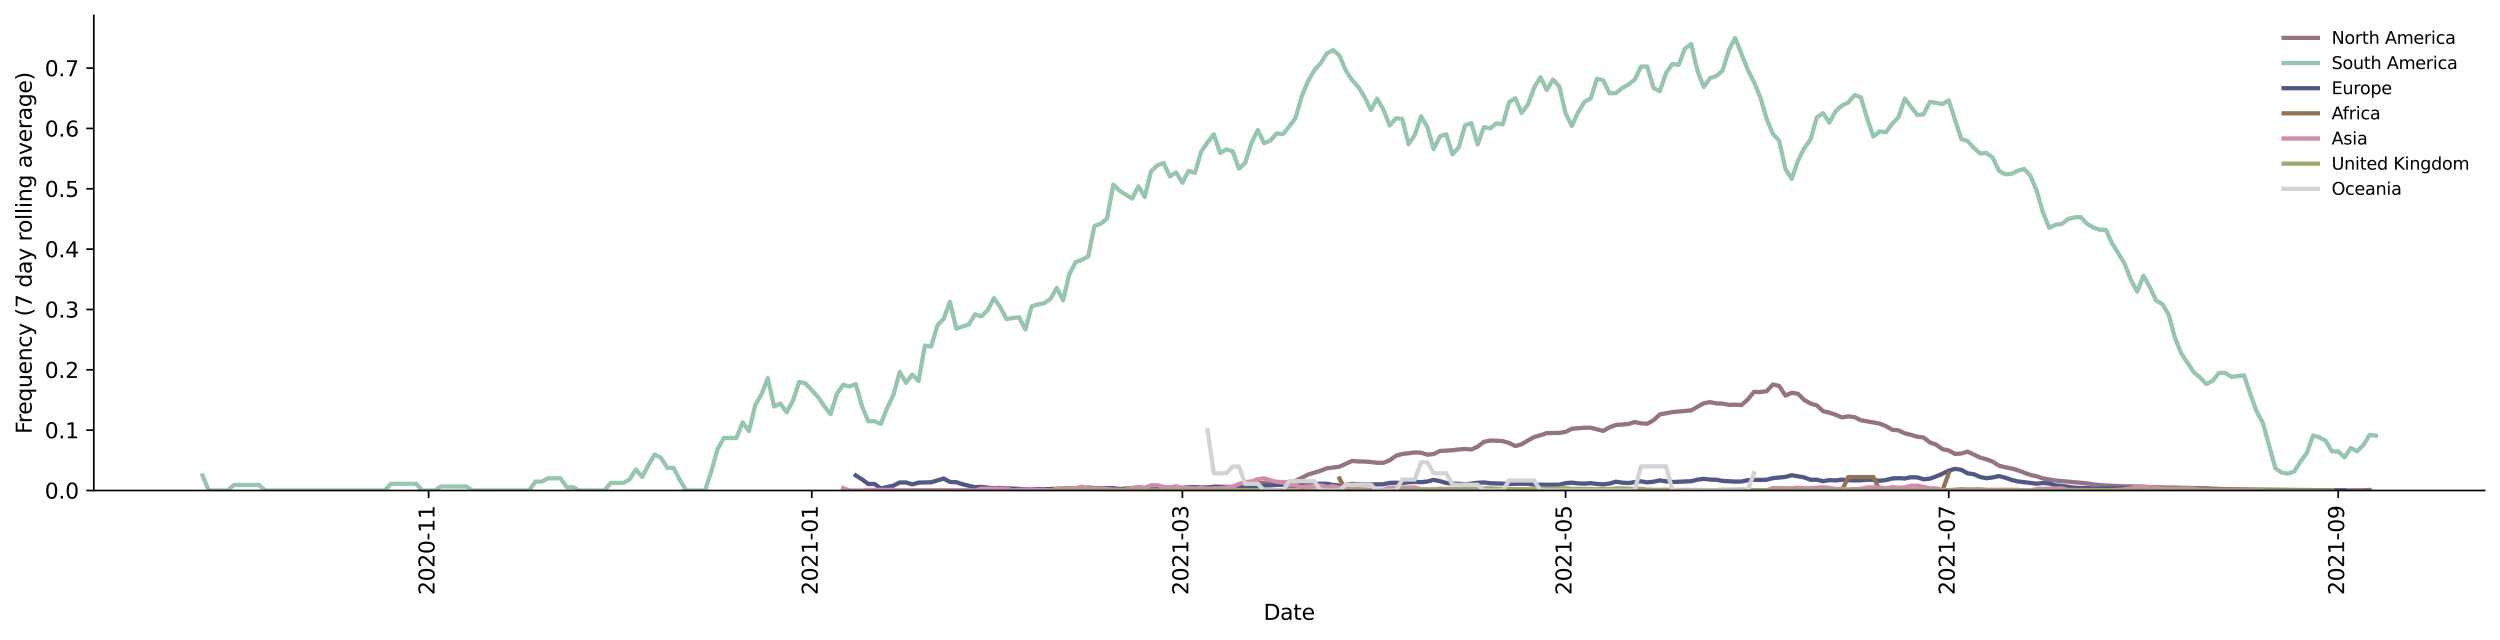 <?xml version="1.0" encoding="utf-8" standalone="no"?>
<!DOCTYPE svg PUBLIC "-//W3C//DTD SVG 1.1//EN"
  "http://www.w3.org/Graphics/SVG/1.1/DTD/svg11.dtd">
<svg height="298.621pt" version="1.1" viewBox="0 0 1166.981 298.621" width="1166.981pt" xmlns="http://www.w3.org/2000/svg" xmlns:xlink="http://www.w3.org/1999/xlink">
 <defs>
  <style type="text/css">*{stroke-linecap:butt;stroke-linejoin:round;}</style>
 </defs>
 <g id="figure_1">
  <g id="patch_1">
   <path d="M 0 298.621 
L 1166.981 298.621 
L 1166.981 0 
L 0 0 
z
" style="fill:#ffffff;"/>
  </g>
  <g id="axes_1">
   <g id="patch_2">
    <path d="M 43.781 228.96 
L 1159.781 228.96 
L 1159.781 7.2 
L 43.781 7.2 
z
" style="fill:#ffffff;"/>
   </g>
   <g id="matplotlib.axis_1">
    <g id="xtick_1">
     <g id="line2d_1">
      <defs>
       <path d="M 0 0 
L 0 3.5 
" id="ma5cb501711" style="stroke:#000000;stroke-width:0.8;"/>
      </defs>
      <g>
       <use style="stroke:#000000;stroke-width:0.8;" x="200.068" xlink:href="#ma5cb501711" y="228.96"/>
      </g>
     </g>
     <g id="text_1">
      <!-- 2020-11 -->
      <g transform="translate(202.828 277.743)rotate(-90)scale(0.1 -0.1)">
       <defs>
        <path d="M 1228 531 
L 3431 531 
L 3431 0 
L 469 0 
L 469 531 
Q 828 903 1448 1529 
Q 2069 2156 2228 2338 
Q 2531 2678 2651 2914 
Q 2772 3150 2772 3378 
Q 2772 3750 2511 3984 
Q 2250 4219 1831 4219 
Q 1534 4219 1204 4116 
Q 875 4013 500 3803 
L 500 4441 
Q 881 4594 1212 4672 
Q 1544 4750 1819 4750 
Q 2544 4750 2975 4387 
Q 3406 4025 3406 3419 
Q 3406 3131 3298 2873 
Q 3191 2616 2906 2266 
Q 2828 2175 2409 1742 
Q 1991 1309 1228 531 
z
" id="DejaVuSans-32" transform="scale(0.016)"/>
        <path d="M 2034 4250 
Q 1547 4250 1301 3770 
Q 1056 3291 1056 2328 
Q 1056 1369 1301 889 
Q 1547 409 2034 409 
Q 2525 409 2770 889 
Q 3016 1369 3016 2328 
Q 3016 3291 2770 3770 
Q 2525 4250 2034 4250 
z
M 2034 4750 
Q 2819 4750 3233 4129 
Q 3647 3509 3647 2328 
Q 3647 1150 3233 529 
Q 2819 -91 2034 -91 
Q 1250 -91 836 529 
Q 422 1150 422 2328 
Q 422 3509 836 4129 
Q 1250 4750 2034 4750 
z
" id="DejaVuSans-30" transform="scale(0.016)"/>
        <path d="M 313 2009 
L 1997 2009 
L 1997 1497 
L 313 1497 
L 313 2009 
z
" id="DejaVuSans-2d" transform="scale(0.016)"/>
        <path d="M 794 531 
L 1825 531 
L 1825 4091 
L 703 3866 
L 703 4441 
L 1819 4666 
L 2450 4666 
L 2450 531 
L 3481 531 
L 3481 0 
L 794 0 
L 794 531 
z
" id="DejaVuSans-31" transform="scale(0.016)"/>
       </defs>
       <use xlink:href="#DejaVuSans-32"/>
       <use x="63.623" xlink:href="#DejaVuSans-30"/>
       <use x="127.246" xlink:href="#DejaVuSans-32"/>
       <use x="190.869" xlink:href="#DejaVuSans-30"/>
       <use x="254.492" xlink:href="#DejaVuSans-2d"/>
       <use x="290.576" xlink:href="#DejaVuSans-31"/>
       <use x="354.199" xlink:href="#DejaVuSans-31"/>
      </g>
     </g>
    </g>
    <g id="xtick_2">
     <g id="line2d_2">
      <g>
       <use style="stroke:#000000;stroke-width:0.8;" x="378.933" xlink:href="#ma5cb501711" y="228.96"/>
      </g>
     </g>
     <g id="text_2">
      <!-- 2021-01 -->
      <g transform="translate(381.692 277.743)rotate(-90)scale(0.1 -0.1)">
       <use xlink:href="#DejaVuSans-32"/>
       <use x="63.623" xlink:href="#DejaVuSans-30"/>
       <use x="127.246" xlink:href="#DejaVuSans-32"/>
       <use x="190.869" xlink:href="#DejaVuSans-31"/>
       <use x="254.492" xlink:href="#DejaVuSans-2d"/>
       <use x="290.576" xlink:href="#DejaVuSans-30"/>
       <use x="354.199" xlink:href="#DejaVuSans-31"/>
      </g>
     </g>
    </g>
    <g id="xtick_3">
     <g id="line2d_3">
      <g>
       <use style="stroke:#000000;stroke-width:0.8;" x="551.934" xlink:href="#ma5cb501711" y="228.96"/>
      </g>
     </g>
     <g id="text_3">
      <!-- 2021-03 -->
      <g transform="translate(554.693 277.743)rotate(-90)scale(0.1 -0.1)">
       <defs>
        <path d="M 2597 2516 
Q 3050 2419 3304 2112 
Q 3559 1806 3559 1356 
Q 3559 666 3084 287 
Q 2609 -91 1734 -91 
Q 1441 -91 1130 -33 
Q 819 25 488 141 
L 488 750 
Q 750 597 1062 519 
Q 1375 441 1716 441 
Q 2309 441 2620 675 
Q 2931 909 2931 1356 
Q 2931 1769 2642 2001 
Q 2353 2234 1838 2234 
L 1294 2234 
L 1294 2753 
L 1863 2753 
Q 2328 2753 2575 2939 
Q 2822 3125 2822 3475 
Q 2822 3834 2567 4026 
Q 2313 4219 1838 4219 
Q 1578 4219 1281 4162 
Q 984 4106 628 3988 
L 628 4550 
Q 988 4650 1302 4700 
Q 1616 4750 1894 4750 
Q 2613 4750 3031 4423 
Q 3450 4097 3450 3541 
Q 3450 3153 3228 2886 
Q 3006 2619 2597 2516 
z
" id="DejaVuSans-33" transform="scale(0.016)"/>
       </defs>
       <use xlink:href="#DejaVuSans-32"/>
       <use x="63.623" xlink:href="#DejaVuSans-30"/>
       <use x="127.246" xlink:href="#DejaVuSans-32"/>
       <use x="190.869" xlink:href="#DejaVuSans-31"/>
       <use x="254.492" xlink:href="#DejaVuSans-2d"/>
       <use x="290.576" xlink:href="#DejaVuSans-30"/>
       <use x="354.199" xlink:href="#DejaVuSans-33"/>
      </g>
     </g>
    </g>
    <g id="xtick_4">
     <g id="line2d_4">
      <g>
       <use style="stroke:#000000;stroke-width:0.8;" x="730.799" xlink:href="#ma5cb501711" y="228.96"/>
      </g>
     </g>
     <g id="text_4">
      <!-- 2021-05 -->
      <g transform="translate(733.558 277.743)rotate(-90)scale(0.1 -0.1)">
       <defs>
        <path d="M 691 4666 
L 3169 4666 
L 3169 4134 
L 1269 4134 
L 1269 2991 
Q 1406 3038 1543 3061 
Q 1681 3084 1819 3084 
Q 2600 3084 3056 2656 
Q 3513 2228 3513 1497 
Q 3513 744 3044 326 
Q 2575 -91 1722 -91 
Q 1428 -91 1123 -41 
Q 819 9 494 109 
L 494 744 
Q 775 591 1075 516 
Q 1375 441 1709 441 
Q 2250 441 2565 725 
Q 2881 1009 2881 1497 
Q 2881 1984 2565 2268 
Q 2250 2553 1709 2553 
Q 1456 2553 1204 2497 
Q 953 2441 691 2322 
L 691 4666 
z
" id="DejaVuSans-35" transform="scale(0.016)"/>
       </defs>
       <use xlink:href="#DejaVuSans-32"/>
       <use x="63.623" xlink:href="#DejaVuSans-30"/>
       <use x="127.246" xlink:href="#DejaVuSans-32"/>
       <use x="190.869" xlink:href="#DejaVuSans-31"/>
       <use x="254.492" xlink:href="#DejaVuSans-2d"/>
       <use x="290.576" xlink:href="#DejaVuSans-30"/>
       <use x="354.199" xlink:href="#DejaVuSans-35"/>
      </g>
     </g>
    </g>
    <g id="xtick_5">
     <g id="line2d_5">
      <g>
       <use style="stroke:#000000;stroke-width:0.8;" x="909.664" xlink:href="#ma5cb501711" y="228.96"/>
      </g>
     </g>
     <g id="text_5">
      <!-- 2021-07 -->
      <g transform="translate(912.423 277.743)rotate(-90)scale(0.1 -0.1)">
       <defs>
        <path d="M 525 4666 
L 3525 4666 
L 3525 4397 
L 1831 0 
L 1172 0 
L 2766 4134 
L 525 4134 
L 525 4666 
z
" id="DejaVuSans-37" transform="scale(0.016)"/>
       </defs>
       <use xlink:href="#DejaVuSans-32"/>
       <use x="63.623" xlink:href="#DejaVuSans-30"/>
       <use x="127.246" xlink:href="#DejaVuSans-32"/>
       <use x="190.869" xlink:href="#DejaVuSans-31"/>
       <use x="254.492" xlink:href="#DejaVuSans-2d"/>
       <use x="290.576" xlink:href="#DejaVuSans-30"/>
       <use x="354.199" xlink:href="#DejaVuSans-37"/>
      </g>
     </g>
    </g>
    <g id="xtick_6">
     <g id="line2d_6">
      <g>
       <use style="stroke:#000000;stroke-width:0.8;" x="1091.461" xlink:href="#ma5cb501711" y="228.96"/>
      </g>
     </g>
     <g id="text_6">
      <!-- 2021-09 -->
      <g transform="translate(1094.22 277.743)rotate(-90)scale(0.1 -0.1)">
       <defs>
        <path d="M 703 97 
L 703 672 
Q 941 559 1184 500 
Q 1428 441 1663 441 
Q 2288 441 2617 861 
Q 2947 1281 2994 2138 
Q 2813 1869 2534 1725 
Q 2256 1581 1919 1581 
Q 1219 1581 811 2004 
Q 403 2428 403 3163 
Q 403 3881 828 4315 
Q 1253 4750 1959 4750 
Q 2769 4750 3195 4129 
Q 3622 3509 3622 2328 
Q 3622 1225 3098 567 
Q 2575 -91 1691 -91 
Q 1453 -91 1209 -44 
Q 966 3 703 97 
z
M 1959 2075 
Q 2384 2075 2632 2365 
Q 2881 2656 2881 3163 
Q 2881 3666 2632 3958 
Q 2384 4250 1959 4250 
Q 1534 4250 1286 3958 
Q 1038 3666 1038 3163 
Q 1038 2656 1286 2365 
Q 1534 2075 1959 2075 
z
" id="DejaVuSans-39" transform="scale(0.016)"/>
       </defs>
       <use xlink:href="#DejaVuSans-32"/>
       <use x="63.623" xlink:href="#DejaVuSans-30"/>
       <use x="127.246" xlink:href="#DejaVuSans-32"/>
       <use x="190.869" xlink:href="#DejaVuSans-31"/>
       <use x="254.492" xlink:href="#DejaVuSans-2d"/>
       <use x="290.576" xlink:href="#DejaVuSans-30"/>
       <use x="354.199" xlink:href="#DejaVuSans-39"/>
      </g>
     </g>
    </g>
    <g id="text_7">
     <!-- Date -->
     <g transform="translate(589.83 289.341)scale(0.1 -0.1)">
      <defs>
       <path d="M 1259 4147 
L 1259 519 
L 2022 519 
Q 2988 519 3436 956 
Q 3884 1394 3884 2338 
Q 3884 3275 3436 3711 
Q 2988 4147 2022 4147 
L 1259 4147 
z
M 628 4666 
L 1925 4666 
Q 3281 4666 3915 4102 
Q 4550 3538 4550 2338 
Q 4550 1131 3912 565 
Q 3275 0 1925 0 
L 628 0 
L 628 4666 
z
" id="DejaVuSans-44" transform="scale(0.016)"/>
       <path d="M 2194 1759 
Q 1497 1759 1228 1600 
Q 959 1441 959 1056 
Q 959 750 1161 570 
Q 1363 391 1709 391 
Q 2188 391 2477 730 
Q 2766 1069 2766 1631 
L 2766 1759 
L 2194 1759 
z
M 3341 1997 
L 3341 0 
L 2766 0 
L 2766 531 
Q 2569 213 2275 61 
Q 1981 -91 1556 -91 
Q 1019 -91 701 211 
Q 384 513 384 1019 
Q 384 1609 779 1909 
Q 1175 2209 1959 2209 
L 2766 2209 
L 2766 2266 
Q 2766 2663 2505 2880 
Q 2244 3097 1772 3097 
Q 1472 3097 1187 3025 
Q 903 2953 641 2809 
L 641 3341 
Q 956 3463 1253 3523 
Q 1550 3584 1831 3584 
Q 2591 3584 2966 3190 
Q 3341 2797 3341 1997 
z
" id="DejaVuSans-61" transform="scale(0.016)"/>
       <path d="M 1172 4494 
L 1172 3500 
L 2356 3500 
L 2356 3053 
L 1172 3053 
L 1172 1153 
Q 1172 725 1289 603 
Q 1406 481 1766 481 
L 2356 481 
L 2356 0 
L 1766 0 
Q 1100 0 847 248 
Q 594 497 594 1153 
L 594 3053 
L 172 3053 
L 172 3500 
L 594 3500 
L 594 4494 
L 1172 4494 
z
" id="DejaVuSans-74" transform="scale(0.016)"/>
       <path d="M 3597 1894 
L 3597 1613 
L 953 1613 
Q 991 1019 1311 708 
Q 1631 397 2203 397 
Q 2534 397 2845 478 
Q 3156 559 3463 722 
L 3463 178 
Q 3153 47 2828 -22 
Q 2503 -91 2169 -91 
Q 1331 -91 842 396 
Q 353 884 353 1716 
Q 353 2575 817 3079 
Q 1281 3584 2069 3584 
Q 2775 3584 3186 3129 
Q 3597 2675 3597 1894 
z
M 3022 2063 
Q 3016 2534 2758 2815 
Q 2500 3097 2075 3097 
Q 1594 3097 1305 2825 
Q 1016 2553 972 2059 
L 3022 2063 
z
" id="DejaVuSans-65" transform="scale(0.016)"/>
      </defs>
      <use xlink:href="#DejaVuSans-44"/>
      <use x="77.002" xlink:href="#DejaVuSans-61"/>
      <use x="138.281" xlink:href="#DejaVuSans-74"/>
      <use x="177.49" xlink:href="#DejaVuSans-65"/>
     </g>
    </g>
   </g>
   <g id="matplotlib.axis_2">
    <g id="ytick_1">
     <g id="line2d_7">
      <defs>
       <path d="M 0 0 
L -3.5 0 
" id="maee0b01132" style="stroke:#000000;stroke-width:0.8;"/>
      </defs>
      <g>
       <use style="stroke:#000000;stroke-width:0.8;" x="43.781" xlink:href="#maee0b01132" y="228.96"/>
      </g>
     </g>
     <g id="text_8">
      <!-- 0.0 -->
      <g transform="translate(20.878 232.759)scale(0.1 -0.1)">
       <defs>
        <path d="M 684 794 
L 1344 794 
L 1344 0 
L 684 0 
L 684 794 
z
" id="DejaVuSans-2e" transform="scale(0.016)"/>
       </defs>
       <use xlink:href="#DejaVuSans-30"/>
       <use x="63.623" xlink:href="#DejaVuSans-2e"/>
       <use x="95.41" xlink:href="#DejaVuSans-30"/>
      </g>
     </g>
    </g>
    <g id="ytick_2">
     <g id="line2d_8">
      <g>
       <use style="stroke:#000000;stroke-width:0.8;" x="43.781" xlink:href="#maee0b01132" y="200.792"/>
      </g>
     </g>
     <g id="text_9">
      <!-- 0.1 -->
      <g transform="translate(20.878 204.592)scale(0.1 -0.1)">
       <use xlink:href="#DejaVuSans-30"/>
       <use x="63.623" xlink:href="#DejaVuSans-2e"/>
       <use x="95.41" xlink:href="#DejaVuSans-31"/>
      </g>
     </g>
    </g>
    <g id="ytick_3">
     <g id="line2d_9">
      <g>
       <use style="stroke:#000000;stroke-width:0.8;" x="43.781" xlink:href="#maee0b01132" y="172.625"/>
      </g>
     </g>
     <g id="text_10">
      <!-- 0.2 -->
      <g transform="translate(20.878 176.424)scale(0.1 -0.1)">
       <use xlink:href="#DejaVuSans-30"/>
       <use x="63.623" xlink:href="#DejaVuSans-2e"/>
       <use x="95.41" xlink:href="#DejaVuSans-32"/>
      </g>
     </g>
    </g>
    <g id="ytick_4">
     <g id="line2d_10">
      <g>
       <use style="stroke:#000000;stroke-width:0.8;" x="43.781" xlink:href="#maee0b01132" y="144.457"/>
      </g>
     </g>
     <g id="text_11">
      <!-- 0.3 -->
      <g transform="translate(20.878 148.257)scale(0.1 -0.1)">
       <use xlink:href="#DejaVuSans-30"/>
       <use x="63.623" xlink:href="#DejaVuSans-2e"/>
       <use x="95.41" xlink:href="#DejaVuSans-33"/>
      </g>
     </g>
    </g>
    <g id="ytick_5">
     <g id="line2d_11">
      <g>
       <use style="stroke:#000000;stroke-width:0.8;" x="43.781" xlink:href="#maee0b01132" y="116.29"/>
      </g>
     </g>
     <g id="text_12">
      <!-- 0.4 -->
      <g transform="translate(20.878 120.089)scale(0.1 -0.1)">
       <defs>
        <path d="M 2419 4116 
L 825 1625 
L 2419 1625 
L 2419 4116 
z
M 2253 4666 
L 3047 4666 
L 3047 1625 
L 3713 1625 
L 3713 1100 
L 3047 1100 
L 3047 0 
L 2419 0 
L 2419 1100 
L 313 1100 
L 313 1709 
L 2253 4666 
z
" id="DejaVuSans-34" transform="scale(0.016)"/>
       </defs>
       <use xlink:href="#DejaVuSans-30"/>
       <use x="63.623" xlink:href="#DejaVuSans-2e"/>
       <use x="95.41" xlink:href="#DejaVuSans-34"/>
      </g>
     </g>
    </g>
    <g id="ytick_6">
     <g id="line2d_12">
      <g>
       <use style="stroke:#000000;stroke-width:0.8;" x="43.781" xlink:href="#maee0b01132" y="88.122"/>
      </g>
     </g>
     <g id="text_13">
      <!-- 0.5 -->
      <g transform="translate(20.878 91.921)scale(0.1 -0.1)">
       <use xlink:href="#DejaVuSans-30"/>
       <use x="63.623" xlink:href="#DejaVuSans-2e"/>
       <use x="95.41" xlink:href="#DejaVuSans-35"/>
      </g>
     </g>
    </g>
    <g id="ytick_7">
     <g id="line2d_13">
      <g>
       <use style="stroke:#000000;stroke-width:0.8;" x="43.781" xlink:href="#maee0b01132" y="59.955"/>
      </g>
     </g>
     <g id="text_14">
      <!-- 0.6 -->
      <g transform="translate(20.878 63.754)scale(0.1 -0.1)">
       <defs>
        <path d="M 2113 2584 
Q 1688 2584 1439 2293 
Q 1191 2003 1191 1497 
Q 1191 994 1439 701 
Q 1688 409 2113 409 
Q 2538 409 2786 701 
Q 3034 994 3034 1497 
Q 3034 2003 2786 2293 
Q 2538 2584 2113 2584 
z
M 3366 4563 
L 3366 3988 
Q 3128 4100 2886 4159 
Q 2644 4219 2406 4219 
Q 1781 4219 1451 3797 
Q 1122 3375 1075 2522 
Q 1259 2794 1537 2939 
Q 1816 3084 2150 3084 
Q 2853 3084 3261 2657 
Q 3669 2231 3669 1497 
Q 3669 778 3244 343 
Q 2819 -91 2113 -91 
Q 1303 -91 875 529 
Q 447 1150 447 2328 
Q 447 3434 972 4092 
Q 1497 4750 2381 4750 
Q 2619 4750 2861 4703 
Q 3103 4656 3366 4563 
z
" id="DejaVuSans-36" transform="scale(0.016)"/>
       </defs>
       <use xlink:href="#DejaVuSans-30"/>
       <use x="63.623" xlink:href="#DejaVuSans-2e"/>
       <use x="95.41" xlink:href="#DejaVuSans-36"/>
      </g>
     </g>
    </g>
    <g id="ytick_8">
     <g id="line2d_14">
      <g>
       <use style="stroke:#000000;stroke-width:0.8;" x="43.781" xlink:href="#maee0b01132" y="31.787"/>
      </g>
     </g>
     <g id="text_15">
      <!-- 0.7 -->
      <g transform="translate(20.878 35.586)scale(0.1 -0.1)">
       <use xlink:href="#DejaVuSans-30"/>
       <use x="63.623" xlink:href="#DejaVuSans-2e"/>
       <use x="95.41" xlink:href="#DejaVuSans-37"/>
      </g>
     </g>
    </g>
    <g id="text_16">
     <!-- Frequency (7 day rolling average) -->
     <g transform="translate(14.798 202.529)rotate(-90)scale(0.1 -0.1)">
      <defs>
       <path d="M 628 4666 
L 3309 4666 
L 3309 4134 
L 1259 4134 
L 1259 2759 
L 3109 2759 
L 3109 2228 
L 1259 2228 
L 1259 0 
L 628 0 
L 628 4666 
z
" id="DejaVuSans-46" transform="scale(0.016)"/>
       <path d="M 2631 2963 
Q 2534 3019 2420 3045 
Q 2306 3072 2169 3072 
Q 1681 3072 1420 2755 
Q 1159 2438 1159 1844 
L 1159 0 
L 581 0 
L 581 3500 
L 1159 3500 
L 1159 2956 
Q 1341 3275 1631 3429 
Q 1922 3584 2338 3584 
Q 2397 3584 2469 3576 
Q 2541 3569 2628 3553 
L 2631 2963 
z
" id="DejaVuSans-72" transform="scale(0.016)"/>
       <path d="M 947 1747 
Q 947 1113 1208 752 
Q 1469 391 1925 391 
Q 2381 391 2643 752 
Q 2906 1113 2906 1747 
Q 2906 2381 2643 2742 
Q 2381 3103 1925 3103 
Q 1469 3103 1208 2742 
Q 947 2381 947 1747 
z
M 2906 525 
Q 2725 213 2448 61 
Q 2172 -91 1784 -91 
Q 1150 -91 751 415 
Q 353 922 353 1747 
Q 353 2572 751 3078 
Q 1150 3584 1784 3584 
Q 2172 3584 2448 3432 
Q 2725 3281 2906 2969 
L 2906 3500 
L 3481 3500 
L 3481 -1331 
L 2906 -1331 
L 2906 525 
z
" id="DejaVuSans-71" transform="scale(0.016)"/>
       <path d="M 544 1381 
L 544 3500 
L 1119 3500 
L 1119 1403 
Q 1119 906 1312 657 
Q 1506 409 1894 409 
Q 2359 409 2629 706 
Q 2900 1003 2900 1516 
L 2900 3500 
L 3475 3500 
L 3475 0 
L 2900 0 
L 2900 538 
Q 2691 219 2414 64 
Q 2138 -91 1772 -91 
Q 1169 -91 856 284 
Q 544 659 544 1381 
z
M 1991 3584 
L 1991 3584 
z
" id="DejaVuSans-75" transform="scale(0.016)"/>
       <path d="M 3513 2113 
L 3513 0 
L 2938 0 
L 2938 2094 
Q 2938 2591 2744 2837 
Q 2550 3084 2163 3084 
Q 1697 3084 1428 2787 
Q 1159 2491 1159 1978 
L 1159 0 
L 581 0 
L 581 3500 
L 1159 3500 
L 1159 2956 
Q 1366 3272 1645 3428 
Q 1925 3584 2291 3584 
Q 2894 3584 3203 3211 
Q 3513 2838 3513 2113 
z
" id="DejaVuSans-6e" transform="scale(0.016)"/>
       <path d="M 3122 3366 
L 3122 2828 
Q 2878 2963 2633 3030 
Q 2388 3097 2138 3097 
Q 1578 3097 1268 2742 
Q 959 2388 959 1747 
Q 959 1106 1268 751 
Q 1578 397 2138 397 
Q 2388 397 2633 464 
Q 2878 531 3122 666 
L 3122 134 
Q 2881 22 2623 -34 
Q 2366 -91 2075 -91 
Q 1284 -91 818 406 
Q 353 903 353 1747 
Q 353 2603 823 3093 
Q 1294 3584 2113 3584 
Q 2378 3584 2631 3529 
Q 2884 3475 3122 3366 
z
" id="DejaVuSans-63" transform="scale(0.016)"/>
       <path d="M 2059 -325 
Q 1816 -950 1584 -1140 
Q 1353 -1331 966 -1331 
L 506 -1331 
L 506 -850 
L 844 -850 
Q 1081 -850 1212 -737 
Q 1344 -625 1503 -206 
L 1606 56 
L 191 3500 
L 800 3500 
L 1894 763 
L 2988 3500 
L 3597 3500 
L 2059 -325 
z
" id="DejaVuSans-79" transform="scale(0.016)"/>
       <path id="DejaVuSans-20" transform="scale(0.016)"/>
       <path d="M 1984 4856 
Q 1566 4138 1362 3434 
Q 1159 2731 1159 2009 
Q 1159 1288 1364 580 
Q 1569 -128 1984 -844 
L 1484 -844 
Q 1016 -109 783 600 
Q 550 1309 550 2009 
Q 550 2706 781 3412 
Q 1013 4119 1484 4856 
L 1984 4856 
z
" id="DejaVuSans-28" transform="scale(0.016)"/>
       <path d="M 2906 2969 
L 2906 4863 
L 3481 4863 
L 3481 0 
L 2906 0 
L 2906 525 
Q 2725 213 2448 61 
Q 2172 -91 1784 -91 
Q 1150 -91 751 415 
Q 353 922 353 1747 
Q 353 2572 751 3078 
Q 1150 3584 1784 3584 
Q 2172 3584 2448 3432 
Q 2725 3281 2906 2969 
z
M 947 1747 
Q 947 1113 1208 752 
Q 1469 391 1925 391 
Q 2381 391 2643 752 
Q 2906 1113 2906 1747 
Q 2906 2381 2643 2742 
Q 2381 3103 1925 3103 
Q 1469 3103 1208 2742 
Q 947 2381 947 1747 
z
" id="DejaVuSans-64" transform="scale(0.016)"/>
       <path d="M 1959 3097 
Q 1497 3097 1228 2736 
Q 959 2375 959 1747 
Q 959 1119 1226 758 
Q 1494 397 1959 397 
Q 2419 397 2687 759 
Q 2956 1122 2956 1747 
Q 2956 2369 2687 2733 
Q 2419 3097 1959 3097 
z
M 1959 3584 
Q 2709 3584 3137 3096 
Q 3566 2609 3566 1747 
Q 3566 888 3137 398 
Q 2709 -91 1959 -91 
Q 1206 -91 779 398 
Q 353 888 353 1747 
Q 353 2609 779 3096 
Q 1206 3584 1959 3584 
z
" id="DejaVuSans-6f" transform="scale(0.016)"/>
       <path d="M 603 4863 
L 1178 4863 
L 1178 0 
L 603 0 
L 603 4863 
z
" id="DejaVuSans-6c" transform="scale(0.016)"/>
       <path d="M 603 3500 
L 1178 3500 
L 1178 0 
L 603 0 
L 603 3500 
z
M 603 4863 
L 1178 4863 
L 1178 4134 
L 603 4134 
L 603 4863 
z
" id="DejaVuSans-69" transform="scale(0.016)"/>
       <path d="M 2906 1791 
Q 2906 2416 2648 2759 
Q 2391 3103 1925 3103 
Q 1463 3103 1205 2759 
Q 947 2416 947 1791 
Q 947 1169 1205 825 
Q 1463 481 1925 481 
Q 2391 481 2648 825 
Q 2906 1169 2906 1791 
z
M 3481 434 
Q 3481 -459 3084 -895 
Q 2688 -1331 1869 -1331 
Q 1566 -1331 1297 -1286 
Q 1028 -1241 775 -1147 
L 775 -588 
Q 1028 -725 1275 -790 
Q 1522 -856 1778 -856 
Q 2344 -856 2625 -561 
Q 2906 -266 2906 331 
L 2906 616 
Q 2728 306 2450 153 
Q 2172 0 1784 0 
Q 1141 0 747 490 
Q 353 981 353 1791 
Q 353 2603 747 3093 
Q 1141 3584 1784 3584 
Q 2172 3584 2450 3431 
Q 2728 3278 2906 2969 
L 2906 3500 
L 3481 3500 
L 3481 434 
z
" id="DejaVuSans-67" transform="scale(0.016)"/>
       <path d="M 191 3500 
L 800 3500 
L 1894 563 
L 2988 3500 
L 3597 3500 
L 2284 0 
L 1503 0 
L 191 3500 
z
" id="DejaVuSans-76" transform="scale(0.016)"/>
       <path d="M 513 4856 
L 1013 4856 
Q 1481 4119 1714 3412 
Q 1947 2706 1947 2009 
Q 1947 1309 1714 600 
Q 1481 -109 1013 -844 
L 513 -844 
Q 928 -128 1133 580 
Q 1338 1288 1338 2009 
Q 1338 2731 1133 3434 
Q 928 4138 513 4856 
z
" id="DejaVuSans-29" transform="scale(0.016)"/>
      </defs>
      <use xlink:href="#DejaVuSans-46"/>
      <use x="50.27" xlink:href="#DejaVuSans-72"/>
      <use x="89.133" xlink:href="#DejaVuSans-65"/>
      <use x="150.656" xlink:href="#DejaVuSans-71"/>
      <use x="214.133" xlink:href="#DejaVuSans-75"/>
      <use x="277.512" xlink:href="#DejaVuSans-65"/>
      <use x="339.035" xlink:href="#DejaVuSans-6e"/>
      <use x="402.414" xlink:href="#DejaVuSans-63"/>
      <use x="457.395" xlink:href="#DejaVuSans-79"/>
      <use x="516.574" xlink:href="#DejaVuSans-20"/>
      <use x="548.361" xlink:href="#DejaVuSans-28"/>
      <use x="587.375" xlink:href="#DejaVuSans-37"/>
      <use x="650.998" xlink:href="#DejaVuSans-20"/>
      <use x="682.785" xlink:href="#DejaVuSans-64"/>
      <use x="746.262" xlink:href="#DejaVuSans-61"/>
      <use x="807.541" xlink:href="#DejaVuSans-79"/>
      <use x="866.721" xlink:href="#DejaVuSans-20"/>
      <use x="898.508" xlink:href="#DejaVuSans-72"/>
      <use x="937.371" xlink:href="#DejaVuSans-6f"/>
      <use x="998.553" xlink:href="#DejaVuSans-6c"/>
      <use x="1026.336" xlink:href="#DejaVuSans-6c"/>
      <use x="1054.119" xlink:href="#DejaVuSans-69"/>
      <use x="1081.902" xlink:href="#DejaVuSans-6e"/>
      <use x="1145.281" xlink:href="#DejaVuSans-67"/>
      <use x="1208.758" xlink:href="#DejaVuSans-20"/>
      <use x="1240.545" xlink:href="#DejaVuSans-61"/>
      <use x="1301.824" xlink:href="#DejaVuSans-76"/>
      <use x="1361.004" xlink:href="#DejaVuSans-65"/>
      <use x="1422.527" xlink:href="#DejaVuSans-72"/>
      <use x="1463.641" xlink:href="#DejaVuSans-61"/>
      <use x="1524.92" xlink:href="#DejaVuSans-67"/>
      <use x="1588.396" xlink:href="#DejaVuSans-65"/>
      <use x="1649.92" xlink:href="#DejaVuSans-29"/>
     </g>
    </g>
   </g>
   <g id="line2d_15">
    <path clip-path="url(#p6c0c600d9b)" d="M 414.12 228.883 
L 422.916 228.96 
L 428.781 228.875 
L 437.577 228.82 
L 443.442 228.904 
L 455.171 228.938 
L 484.493 228.812 
L 522.612 228.853 
L 528.476 228.927 
L 549.001 228.206 
L 551.934 228.223 
L 554.866 227.976 
L 566.595 227.434 
L 572.459 227.396 
L 575.391 227.242 
L 578.324 227.286 
L 587.12 225.556 
L 595.917 225.211 
L 601.781 225.205 
L 604.713 224.448 
L 607.646 223.052 
L 610.578 221.513 
L 616.442 219.741 
L 619.375 218.601 
L 625.239 217.853 
L 631.103 215.191 
L 634.036 215.4 
L 636.968 215.435 
L 639.9 215.66 
L 642.832 216.054 
L 645.764 216.035 
L 648.697 214.87 
L 651.629 212.764 
L 654.561 211.909 
L 660.425 211.204 
L 663.358 211.319 
L 666.29 212.25 
L 669.222 211.943 
L 672.154 210.51 
L 678.019 210.173 
L 680.951 209.788 
L 683.883 209.571 
L 686.815 209.81 
L 689.748 208.526 
L 692.68 206.241 
L 695.612 205.646 
L 698.544 205.699 
L 701.476 205.912 
L 704.409 206.758 
L 707.341 208.215 
L 710.273 207.381 
L 713.205 205.616 
L 716.138 204.006 
L 719.07 203.176 
L 722.002 202.17 
L 727.866 202.077 
L 730.799 201.586 
L 733.731 200.146 
L 739.595 199.646 
L 742.527 199.669 
L 748.392 201.158 
L 751.324 199.454 
L 754.256 198.38 
L 760.121 197.908 
L 763.053 196.986 
L 765.985 197.629 
L 768.917 197.805 
L 771.85 196.156 
L 774.782 193.457 
L 780.646 192.361 
L 789.443 191.561 
L 795.307 188.242 
L 798.239 187.72 
L 801.172 188.307 
L 804.104 188.392 
L 807.036 188.999 
L 809.968 188.907 
L 812.901 189.092 
L 815.833 186.48 
L 818.765 182.923 
L 821.697 183.014 
L 824.629 182.625 
L 827.562 179.466 
L 830.494 180.159 
L 833.426 184.657 
L 836.358 183.352 
L 839.29 183.822 
L 842.223 186.72 
L 845.155 188.353 
L 848.087 189.257 
L 851.019 191.95 
L 853.952 192.62 
L 856.884 193.625 
L 859.816 194.825 
L 862.748 194.37 
L 865.68 194.707 
L 868.613 196.144 
L 877.409 197.731 
L 880.341 198.907 
L 883.274 200.617 
L 886.206 200.868 
L 889.138 202.276 
L 892.07 203.001 
L 895.002 203.859 
L 897.935 204.213 
L 900.867 206.542 
L 903.799 207.571 
L 906.731 209.665 
L 909.664 210.281 
L 912.596 211.897 
L 915.528 211.708 
L 918.46 210.808 
L 924.325 213.609 
L 927.257 214.407 
L 930.189 215.477 
L 933.121 217.399 
L 936.053 218.12 
L 938.986 218.676 
L 941.918 219.507 
L 947.782 221.724 
L 950.715 222.329 
L 953.647 223.31 
L 959.511 224.31 
L 974.172 225.615 
L 977.104 226.134 
L 982.969 226.643 
L 991.765 227.021 
L 997.63 227.099 
L 1000.562 227.293 
L 1006.427 227.395 
L 1012.291 227.615 
L 1015.223 227.608 
L 1021.088 227.762 
L 1029.884 227.929 
L 1038.681 228.323 
L 1088.528 228.867 
L 1091.461 228.939 
L 1100.257 228.858 
L 1103.19 228.858 
L 1106.122 228.708 
L 1106.122 228.708 
" style="fill:none;stroke:#947383;stroke-linecap:square;stroke-width:2;"/>
   </g>
   <g id="line2d_16">
    <path clip-path="url(#p6c0c600d9b)" d="M 94.509 221.918 
L 97.441 228.96 
L 106.237 228.96 
L 109.17 226.399 
L 120.898 226.399 
L 123.831 228.96 
L 179.543 228.96 
L 182.475 225.83 
L 194.204 225.83 
L 197.136 228.96 
L 203 228.96 
L 205.933 227.082 
L 217.661 227.082 
L 220.594 228.96 
L 246.984 228.96 
L 249.916 224.787 
L 252.848 224.787 
L 255.78 223.264 
L 261.645 223.264 
L 264.577 227.437 
L 267.509 227.437 
L 270.441 228.96 
L 282.17 228.96 
L 285.102 225.439 
L 290.967 225.439 
L 293.899 223.829 
L 296.831 219.135 
L 299.763 222.656 
L 302.696 217.022 
L 305.628 212.124 
L 308.56 213.733 
L 311.492 218.428 
L 314.424 218.428 
L 317.357 224.061 
L 320.289 228.96 
L 329.086 228.96 
L 332.018 220.065 
L 334.95 209.687 
L 337.882 204.471 
L 343.747 204.471 
L 346.679 197.134 
L 349.611 201.252 
L 352.543 189.135 
L 355.475 184.013 
L 358.408 176.502 
L 361.34 189.769 
L 364.272 188.346 
L 367.204 192.466 
L 370.136 187.024 
L 373.069 178.261 
L 376.001 178.973 
L 381.865 185.347 
L 384.798 189.651 
L 387.73 193.333 
L 390.662 183.795 
L 393.594 179.635 
L 396.526 180.389 
L 399.459 179.321 
L 402.391 189.704 
L 405.323 196.666 
L 408.255 196.582 
L 411.187 197.882 
L 414.12 190.386 
L 417.052 184.31 
L 419.984 173.538 
L 422.916 178.724 
L 425.849 174.872 
L 428.781 177.837 
L 431.713 161.296 
L 434.645 161.807 
L 437.577 151.884 
L 440.51 148.83 
L 443.442 140.896 
L 446.374 153.399 
L 452.238 151.464 
L 455.171 146.698 
L 458.103 147.713 
L 461.035 144.746 
L 463.967 139.217 
L 466.899 143.341 
L 469.832 149.006 
L 472.764 148.437 
L 475.696 148.105 
L 478.628 153.784 
L 481.561 143.036 
L 484.493 142.091 
L 487.425 141.555 
L 490.357 139.496 
L 493.289 134.386 
L 496.222 140.188 
L 499.154 127.996 
L 502.086 122.394 
L 505.018 121.297 
L 507.95 119.735 
L 510.883 105.49 
L 513.815 104.427 
L 516.747 102.054 
L 519.679 86.164 
L 522.612 89.015 
L 528.476 92.715 
L 531.408 86.958 
L 534.34 91.936 
L 537.273 80.032 
L 540.205 77.223 
L 543.137 76.067 
L 546.069 82.318 
L 549.001 80.499 
L 551.934 85.309 
L 554.866 79.72 
L 557.798 80.741 
L 560.73 70.67 
L 563.662 66.464 
L 566.595 62.659 
L 569.527 71.424 
L 572.459 69.723 
L 575.391 70.592 
L 578.324 78.733 
L 581.256 76.008 
L 584.188 66.684 
L 587.12 60.709 
L 590.052 66.821 
L 592.985 65.672 
L 595.917 62.281 
L 598.849 62.622 
L 601.781 59.014 
L 604.713 55.153 
L 607.646 44.939 
L 610.578 37.779 
L 613.51 32.871 
L 616.442 29.518 
L 619.375 24.965 
L 622.307 23.372 
L 625.239 25.877 
L 628.171 32.816 
L 631.103 37.33 
L 634.036 40.585 
L 636.968 45.286 
L 639.9 51.394 
L 642.832 46.042 
L 645.764 51.132 
L 648.697 58.576 
L 651.629 55.168 
L 654.561 55.523 
L 657.493 67.314 
L 660.425 62.991 
L 663.358 54.346 
L 666.29 59.392 
L 669.222 69.653 
L 672.154 63.62 
L 675.087 62.646 
L 678.019 72.009 
L 680.951 68.756 
L 683.883 58.471 
L 686.815 57.467 
L 689.748 67.437 
L 692.68 59.281 
L 695.612 59.928 
L 698.544 57.582 
L 701.476 58.068 
L 704.409 47.768 
L 707.341 45.817 
L 710.273 52.733 
L 713.205 48.806 
L 716.138 40.871 
L 719.07 36.048 
L 722.002 41.996 
L 724.934 37.148 
L 727.866 40.276 
L 730.799 52.924 
L 733.731 58.832 
L 736.663 52.389 
L 739.595 47.558 
L 742.527 45.949 
L 745.46 36.717 
L 748.392 37.548 
L 751.324 43.526 
L 754.256 43.501 
L 757.189 41.119 
L 760.121 39.431 
L 763.053 37.216 
L 765.985 31.094 
L 768.917 31.058 
L 771.85 41.054 
L 774.782 42.592 
L 777.714 34.035 
L 780.646 29.84 
L 783.578 30.281 
L 786.511 22.731 
L 789.443 20.557 
L 792.375 33.072 
L 795.307 40.612 
L 798.239 36.451 
L 801.172 35.486 
L 804.104 32.895 
L 807.036 23.282 
L 809.968 17.76 
L 815.833 32.547 
L 818.765 38.284 
L 821.697 45.423 
L 824.629 55.384 
L 827.562 62.512 
L 830.494 65.706 
L 833.426 78.808 
L 836.358 83.504 
L 839.29 74.974 
L 842.223 69.135 
L 845.155 65.071 
L 848.087 54.736 
L 851.019 52.842 
L 853.952 57.233 
L 856.884 51.839 
L 859.816 49.292 
L 862.748 47.837 
L 865.68 44.387 
L 868.613 45.394 
L 871.545 55.173 
L 874.477 63.734 
L 877.409 61.331 
L 880.341 61.74 
L 883.274 57.785 
L 886.206 54.722 
L 889.138 46.031 
L 895.002 53.704 
L 897.935 53.334 
L 900.867 47.542 
L 906.731 48.549 
L 909.664 46.87 
L 915.528 64.941 
L 918.46 65.832 
L 921.392 69.033 
L 924.325 71.628 
L 927.257 71.389 
L 930.189 73.585 
L 933.121 79.749 
L 936.053 81.377 
L 938.986 81.132 
L 941.918 79.69 
L 944.85 78.851 
L 947.782 82.077 
L 950.715 89.009 
L 953.647 99.234 
L 956.579 106.337 
L 959.511 104.893 
L 962.443 104.544 
L 965.376 102.256 
L 968.308 101.479 
L 971.24 101.352 
L 974.172 104.432 
L 977.104 106.196 
L 980.037 107.246 
L 982.969 107.289 
L 985.901 113.584 
L 988.833 118.242 
L 991.765 123.14 
L 994.698 130.67 
L 997.63 136.152 
L 1000.562 128.741 
L 1003.494 133.981 
L 1006.427 140.298 
L 1009.359 141.911 
L 1012.291 146.813 
L 1015.223 157.585 
L 1018.155 164.881 
L 1024.02 173.746 
L 1026.952 176.197 
L 1029.884 179.267 
L 1032.816 177.775 
L 1035.749 174.092 
L 1038.681 174.089 
L 1041.613 175.943 
L 1047.478 175.176 
L 1050.41 183.922 
L 1053.342 191.911 
L 1056.274 197.368 
L 1062.139 218.582 
L 1065.071 220.634 
L 1068.003 221.068 
L 1070.935 220.056 
L 1073.867 215.43 
L 1076.8 211.42 
L 1079.732 203.281 
L 1082.664 204.145 
L 1085.596 205.761 
L 1088.528 210.689 
L 1091.461 210.755 
L 1094.393 213.454 
L 1097.325 209.131 
L 1100.257 210.644 
L 1103.19 207.787 
L 1106.122 202.987 
L 1109.054 203.357 
L 1109.054 203.357 
" style="fill:none;stroke:#96c6ad;stroke-linecap:square;stroke-width:2;"/>
   </g>
   <g id="line2d_17">
    <path clip-path="url(#p6c0c600d9b)" d="M 399.459 221.931 
L 402.391 223.748 
L 405.323 225.915 
L 408.255 225.915 
L 411.187 228.051 
L 414.12 227.31 
L 417.052 226.691 
L 419.984 225.209 
L 422.916 225.209 
L 425.849 226.117 
L 428.781 225.279 
L 434.645 225.131 
L 440.51 223.392 
L 443.442 224.972 
L 446.374 225.079 
L 449.306 226.048 
L 455.171 227.431 
L 458.103 227.253 
L 461.035 227.639 
L 463.967 227.893 
L 466.899 227.776 
L 469.832 227.966 
L 475.696 228.197 
L 478.628 228.453 
L 481.561 228.485 
L 484.493 228.262 
L 487.425 228.374 
L 493.289 228.166 
L 502.086 227.941 
L 505.018 228.038 
L 507.95 227.623 
L 510.883 227.835 
L 519.679 227.857 
L 522.612 228.246 
L 528.476 227.865 
L 531.408 227.949 
L 540.205 227.703 
L 543.137 227.906 
L 546.069 227.586 
L 549.001 227.538 
L 551.934 227.713 
L 554.866 227.461 
L 557.798 227.388 
L 560.73 227.583 
L 563.662 227.594 
L 566.595 227.15 
L 575.391 227.386 
L 578.324 227.409 
L 581.256 227.656 
L 584.188 227.611 
L 587.12 227.16 
L 590.052 226.592 
L 592.985 226.564 
L 595.917 226.371 
L 598.849 226.344 
L 601.781 226.671 
L 604.713 226.849 
L 607.646 226.013 
L 610.578 225.788 
L 613.51 225.941 
L 616.442 225.782 
L 619.375 225.835 
L 622.307 226.375 
L 625.239 226.695 
L 628.171 226.414 
L 631.103 225.849 
L 634.036 226.099 
L 636.968 226.215 
L 645.764 226.046 
L 648.697 225.423 
L 651.629 225.319 
L 654.561 225.514 
L 657.493 225.101 
L 660.425 224.949 
L 663.358 225.1 
L 666.29 224.768 
L 669.222 223.984 
L 672.154 224.609 
L 675.087 225.453 
L 678.019 225.803 
L 680.951 225.791 
L 683.883 226.132 
L 689.748 225.365 
L 692.68 225.21 
L 695.612 225.573 
L 701.476 225.764 
L 704.409 225.871 
L 710.273 225.791 
L 713.205 225.85 
L 716.138 226.223 
L 722.002 226.284 
L 727.866 226.25 
L 730.799 225.531 
L 733.731 225.296 
L 736.663 225.632 
L 739.595 225.762 
L 742.527 225.512 
L 745.46 225.909 
L 748.392 226.104 
L 751.324 225.72 
L 754.256 224.855 
L 757.189 225.3 
L 760.121 225.48 
L 765.985 224.668 
L 768.917 225.183 
L 771.85 224.866 
L 774.782 224.228 
L 777.714 224.683 
L 780.646 225.01 
L 789.443 224.622 
L 792.375 223.915 
L 795.307 223.509 
L 798.239 223.882 
L 801.172 223.942 
L 804.104 224.479 
L 809.968 224.813 
L 812.901 224.76 
L 815.833 224.138 
L 818.765 223.97 
L 821.697 224.042 
L 824.629 223.931 
L 827.562 223.193 
L 833.426 222.61 
L 836.358 221.819 
L 842.223 222.853 
L 845.155 223.97 
L 848.087 223.919 
L 851.019 224.625 
L 853.952 224.112 
L 856.884 224.269 
L 859.816 223.888 
L 862.748 224.151 
L 865.68 224.238 
L 868.613 224.201 
L 871.545 223.961 
L 874.477 223.997 
L 877.409 224.452 
L 880.341 224.079 
L 883.274 223.348 
L 886.206 223.198 
L 889.138 223.346 
L 892.07 222.761 
L 895.002 222.851 
L 897.935 223.723 
L 900.867 223.436 
L 903.799 222.368 
L 906.731 221.113 
L 909.664 219.718 
L 912.596 218.859 
L 915.528 219.312 
L 918.46 220.948 
L 921.392 221.355 
L 924.325 222.661 
L 927.257 223.22 
L 930.189 222.874 
L 933.121 222.219 
L 936.053 222.995 
L 938.986 224.032 
L 941.918 224.734 
L 947.782 225.424 
L 950.715 225.799 
L 953.647 225.416 
L 956.579 225.688 
L 959.511 226.57 
L 962.443 226.815 
L 968.308 227.661 
L 971.24 227.811 
L 974.172 227.775 
L 977.104 228.016 
L 980.037 228.111 
L 982.969 227.918 
L 985.901 227.987 
L 991.765 227.835 
L 994.698 227.899 
L 997.63 228.161 
L 1000.562 228.122 
L 1006.427 228.449 
L 1012.291 228.634 
L 1015.223 228.8 
L 1038.681 228.9 
L 1053.342 228.921 
L 1068.003 228.871 
L 1088.528 228.942 
L 1094.393 228.921 
L 1094.393 228.921 
" style="fill:none;stroke:#525886;stroke-linecap:square;stroke-width:2;"/>
   </g>
   <g id="line2d_18">
    <path clip-path="url(#p6c0c600d9b)" d="M 625.239 223.326 
L 628.171 228.96 
L 631.103 228.96 
L 634.036 228.96 
L 636.968 228.96 
L 639.9 228.96 
L 642.832 228.96 
L 645.764 228.96 
L 648.697 228.96 
L 651.629 228.96 
L 654.561 228.96 
L 657.493 228.96 
L 660.425 228.96 
L 663.358 228.96 
L 666.29 228.96 
L 669.222 228.96 
L 672.154 228.96 
L 675.087 228.96 
L 678.019 228.96 
L 680.951 228.96 
L 683.883 228.96 
L 686.815 228.96 
L 689.748 228.96 
L 692.68 228.96 
L 695.612 228.96 
L 698.544 228.96 
L 701.476 228.96 
L 704.409 228.96 
L 707.341 228.96 
L 710.273 228.96 
L 713.205 228.96 
L 716.138 228.96 
L 719.07 228.96 
L 722.002 228.96 
L 724.934 228.96 
L 727.866 228.96 
L 730.799 228.96 
L 733.731 228.96 
L 736.663 228.96 
L 739.595 228.96 
L 742.527 228.96 
L 745.46 228.96 
L 748.392 228.96 
L 751.324 228.96 
L 754.256 228.96 
L 757.189 228.96 
L 760.121 228.96 
L 763.053 228.96 
L 765.985 228.96 
L 768.917 228.96 
L 771.85 228.96 
L 774.782 228.96 
L 777.714 228.96 
L 780.646 228.96 
L 783.578 228.96 
L 786.511 228.96 
L 789.443 228.96 
L 792.375 228.96 
L 795.307 228.96 
L 798.239 228.96 
L 801.172 228.96 
L 804.104 228.96 
L 807.036 228.96 
L 809.968 228.96 
L 812.901 228.96 
L 815.833 228.96 
L 818.765 228.96 
L 821.697 228.96 
L 824.629 228.96 
L 827.562 228.96 
L 830.494 228.96 
L 833.426 228.96 
L 836.358 228.96 
L 839.29 228.96 
L 842.223 228.96 
L 845.155 228.96 
L 848.087 228.96 
L 851.019 228.96 
L 853.952 228.96 
L 856.884 228.96 
L 859.816 228.96 
L 862.748 222.701 
L 865.68 222.701 
L 868.613 222.701 
L 871.545 222.701 
L 874.477 222.701 
L 877.409 228.96 
L 880.341 228.96 
L 883.274 228.96 
L 886.206 228.96 
L 889.138 228.96 
L 892.07 228.96 
L 895.002 228.96 
L 897.935 228.96 
L 900.867 228.96 
L 903.799 228.96 
L 906.731 228.96 
L 909.664 220.912 
" style="fill:none;stroke:#937252;stroke-linecap:square;stroke-width:2;"/>
   </g>
   <g id="line2d_19">
    <path clip-path="url(#p6c0c600d9b)" d="M 393.594 227.792 
L 396.526 228.96 
L 402.391 228.96 
L 405.323 228.68 
L 417.052 228.68 
L 419.984 228.96 
L 455.171 228.96 
L 458.103 228.109 
L 469.832 228.109 
L 472.764 228.96 
L 475.696 228.629 
L 487.425 228.629 
L 490.357 228.96 
L 493.289 228.155 
L 499.154 228.155 
L 502.086 227.846 
L 505.018 227.167 
L 507.95 227.972 
L 513.815 227.972 
L 519.679 228.563 
L 525.544 228.563 
L 528.476 227.697 
L 531.408 227.288 
L 534.34 227.685 
L 537.273 226.515 
L 540.205 226.515 
L 543.137 227.258 
L 546.069 227.666 
L 549.001 226.915 
L 551.934 227.874 
L 554.866 227.874 
L 557.798 227.998 
L 560.73 227.736 
L 563.662 228.098 
L 566.595 227.948 
L 569.527 227.948 
L 575.391 227.247 
L 578.324 225.922 
L 581.256 225.071 
L 584.188 224.762 
L 587.12 223.705 
L 590.052 223.261 
L 592.985 224.195 
L 595.917 224.883 
L 598.849 225.192 
L 601.781 226.401 
L 604.713 226.606 
L 607.646 227.386 
L 610.578 227.005 
L 613.51 226.891 
L 616.442 226.625 
L 619.375 227.299 
L 622.307 226.97 
L 625.239 227.681 
L 628.171 227.689 
L 631.103 228.155 
L 636.968 228.47 
L 639.9 228.618 
L 645.764 228.651 
L 648.697 227.681 
L 657.493 227.622 
L 660.425 227.489 
L 663.358 228.455 
L 669.222 228.472 
L 672.154 228.11 
L 675.087 228.243 
L 678.019 228.186 
L 680.951 228.339 
L 683.883 228.273 
L 686.815 228.701 
L 689.748 228.44 
L 692.68 228.567 
L 698.544 228.633 
L 707.341 228.743 
L 710.273 228.489 
L 719.07 228.387 
L 722.002 228.322 
L 724.934 228.515 
L 730.799 228.472 
L 733.731 228.645 
L 742.527 228.487 
L 748.392 228.495 
L 751.324 228.675 
L 765.985 228.96 
L 783.578 228.701 
L 792.375 228.725 
L 798.239 228.791 
L 824.629 228.865 
L 827.562 227.85 
L 836.358 227.945 
L 839.29 227.623 
L 842.223 227.883 
L 845.155 227.883 
L 851.019 227.45 
L 853.952 227.772 
L 856.884 228.258 
L 859.816 228.258 
L 862.748 228.466 
L 865.68 228.265 
L 868.613 228.265 
L 871.545 227.562 
L 877.409 227.562 
L 880.341 227.987 
L 883.274 227.417 
L 886.206 227.636 
L 889.138 227.541 
L 892.07 226.727 
L 895.002 226.727 
L 897.935 227.298 
L 900.867 227.99 
L 903.799 227.957 
L 906.731 228.771 
L 909.664 228.771 
L 915.528 228.294 
L 918.46 228.421 
L 924.325 228.351 
L 927.257 228.63 
L 936.053 228.588 
L 941.918 228.658 
L 944.85 228.96 
L 947.782 228.96 
L 950.715 228.21 
L 962.443 227.969 
L 965.376 228.719 
L 968.308 228.716 
L 971.24 228.888 
L 985.901 228.96 
L 991.765 228.35 
L 994.698 227.963 
L 997.63 227.127 
L 1000.562 227.127 
L 1006.427 227.737 
L 1009.359 228.124 
L 1012.291 228.239 
L 1018.155 228.129 
L 1024.02 228.129 
L 1026.952 228.72 
L 1032.816 228.83 
L 1038.681 228.83 
L 1041.613 228.96 
L 1056.274 228.927 
L 1056.274 228.927 
" style="fill:none;stroke:#d18cad;stroke-linecap:square;stroke-width:2;"/>
   </g>
   <g id="line2d_20">
    <path clip-path="url(#p6c0c600d9b)" d="M 490.357 228.898 
L 496.222 228.96 
L 563.662 228.858 
L 592.985 228.795 
L 610.578 228.933 
L 622.307 228.902 
L 642.832 228.833 
L 645.764 228.712 
L 651.629 228.622 
L 657.493 228.564 
L 660.425 228.636 
L 669.222 228.524 
L 680.951 228.598 
L 683.883 228.272 
L 686.815 228.163 
L 689.748 228.192 
L 692.68 227.989 
L 695.612 227.906 
L 698.544 228.15 
L 716.138 228.461 
L 719.07 228.012 
L 722.002 228.196 
L 727.866 228.098 
L 730.799 227.832 
L 733.731 228.229 
L 742.527 228.249 
L 745.46 228.418 
L 748.392 228.291 
L 751.324 228.287 
L 754.256 227.971 
L 757.189 227.94 
L 763.053 228.257 
L 765.985 228.148 
L 768.917 228.543 
L 771.85 228.669 
L 777.714 228.602 
L 780.646 228.781 
L 795.307 228.839 
L 798.239 228.911 
L 804.104 228.627 
L 809.968 228.646 
L 812.901 228.566 
L 818.765 228.799 
L 845.155 228.889 
L 848.087 228.816 
L 851.019 228.87 
L 856.884 228.809 
L 865.68 228.882 
L 871.545 228.944 
L 1088.528 228.951 
L 1088.528 228.951 
" style="fill:none;stroke:#a4a86f;stroke-linecap:square;stroke-width:2;"/>
   </g>
   <g id="line2d_21">
    <path clip-path="url(#p6c0c600d9b)" d="M 563.662 200.792 
L 566.595 220.912 
L 569.527 220.912 
L 572.459 220.912 
L 575.391 217.782 
L 578.324 217.782 
L 581.256 225.83 
L 584.188 225.83 
L 587.12 225.83 
L 590.052 228.96 
L 592.985 228.96 
L 595.917 228.96 
L 598.849 228.96 
L 601.781 224.627 
L 604.713 224.627 
L 607.646 224.627 
L 610.578 224.627 
L 613.51 224.627 
L 616.442 228.96 
L 619.375 228.96 
L 622.307 228.96 
L 625.239 228.96 
L 628.171 226.277 
L 631.103 226.277 
L 634.036 226.277 
L 636.968 226.277 
L 639.9 226.277 
L 642.832 228.96 
L 645.764 228.96 
L 648.697 228.96 
L 651.629 228.96 
L 654.561 223.839 
L 657.493 223.839 
L 660.425 223.839 
L 663.358 215.791 
L 666.29 215.791 
L 669.222 220.912 
L 672.154 220.912 
L 675.087 220.912 
L 678.019 226.277 
L 680.951 226.277 
L 683.883 226.277 
L 686.815 226.277 
L 689.748 226.277 
L 692.68 228.96 
L 695.612 228.96 
L 698.544 228.96 
L 701.476 228.96 
L 704.409 224.265 
L 707.341 224.265 
L 710.273 224.265 
L 713.205 224.265 
L 716.138 224.265 
L 719.07 228.96 
L 722.002 228.96 
L 724.934 228.96 
L 727.866 228.96 
L 730.799 228.96 
L 733.731 228.96 
L 736.663 228.96 
L 739.595 228.96 
L 742.527 228.96 
L 745.46 228.96 
L 748.392 228.96 
L 751.324 228.96 
L 754.256 228.96 
L 757.189 228.96 
L 760.121 228.96 
L 763.053 228.96 
L 765.985 217.693 
L 768.917 217.693 
L 771.85 217.693 
L 774.782 217.693 
L 777.714 217.693 
L 780.646 228.96 
L 783.578 228.96 
L 786.511 228.96 
L 789.443 228.96 
L 792.375 228.96 
L 795.307 228.96 
L 798.239 228.96 
L 801.172 228.96 
L 804.104 228.96 
L 807.036 228.96 
L 809.968 228.96 
L 812.901 228.96 
L 815.833 228.96 
L 818.765 220.912 
" style="fill:none;stroke:#d3d3d3;stroke-linecap:square;stroke-width:2;"/>
   </g>
   <g id="patch_3">
    <path d="M 43.781 228.96 
L 43.781 7.2 
" style="fill:none;stroke:#000000;stroke-linecap:square;stroke-linejoin:miter;stroke-width:0.8;"/>
   </g>
   <g id="patch_4">
    <path d="M 43.781 228.96 
L 1159.781 228.96 
" style="fill:none;stroke:#000000;stroke-linecap:square;stroke-linejoin:miter;stroke-width:0.8;"/>
   </g>
   <g id="legend_1">
    <g id="line2d_22">
     <path d="M 1065.97 17.679 
L 1081.97 17.679 
" style="fill:none;stroke:#947383;stroke-linecap:square;stroke-width:2;"/>
    </g>
    <g id="line2d_23"/>
    <g id="text_17">
     <!-- North America -->
     <g transform="translate(1088.37 20.479)scale(0.08 -0.08)">
      <defs>
       <path d="M 628 4666 
L 1478 4666 
L 3547 763 
L 3547 4666 
L 4159 4666 
L 4159 0 
L 3309 0 
L 1241 3903 
L 1241 0 
L 628 0 
L 628 4666 
z
" id="DejaVuSans-4e" transform="scale(0.016)"/>
       <path d="M 3513 2113 
L 3513 0 
L 2938 0 
L 2938 2094 
Q 2938 2591 2744 2837 
Q 2550 3084 2163 3084 
Q 1697 3084 1428 2787 
Q 1159 2491 1159 1978 
L 1159 0 
L 581 0 
L 581 4863 
L 1159 4863 
L 1159 2956 
Q 1366 3272 1645 3428 
Q 1925 3584 2291 3584 
Q 2894 3584 3203 3211 
Q 3513 2838 3513 2113 
z
" id="DejaVuSans-68" transform="scale(0.016)"/>
       <path d="M 2188 4044 
L 1331 1722 
L 3047 1722 
L 2188 4044 
z
M 1831 4666 
L 2547 4666 
L 4325 0 
L 3669 0 
L 3244 1197 
L 1141 1197 
L 716 0 
L 50 0 
L 1831 4666 
z
" id="DejaVuSans-41" transform="scale(0.016)"/>
       <path d="M 3328 2828 
Q 3544 3216 3844 3400 
Q 4144 3584 4550 3584 
Q 5097 3584 5394 3201 
Q 5691 2819 5691 2113 
L 5691 0 
L 5113 0 
L 5113 2094 
Q 5113 2597 4934 2840 
Q 4756 3084 4391 3084 
Q 3944 3084 3684 2787 
Q 3425 2491 3425 1978 
L 3425 0 
L 2847 0 
L 2847 2094 
Q 2847 2600 2669 2842 
Q 2491 3084 2119 3084 
Q 1678 3084 1418 2786 
Q 1159 2488 1159 1978 
L 1159 0 
L 581 0 
L 581 3500 
L 1159 3500 
L 1159 2956 
Q 1356 3278 1631 3431 
Q 1906 3584 2284 3584 
Q 2666 3584 2933 3390 
Q 3200 3197 3328 2828 
z
" id="DejaVuSans-6d" transform="scale(0.016)"/>
      </defs>
      <use xlink:href="#DejaVuSans-4e"/>
      <use x="74.805" xlink:href="#DejaVuSans-6f"/>
      <use x="135.986" xlink:href="#DejaVuSans-72"/>
      <use x="177.1" xlink:href="#DejaVuSans-74"/>
      <use x="216.309" xlink:href="#DejaVuSans-68"/>
      <use x="279.688" xlink:href="#DejaVuSans-20"/>
      <use x="311.475" xlink:href="#DejaVuSans-41"/>
      <use x="379.883" xlink:href="#DejaVuSans-6d"/>
      <use x="477.295" xlink:href="#DejaVuSans-65"/>
      <use x="538.818" xlink:href="#DejaVuSans-72"/>
      <use x="579.932" xlink:href="#DejaVuSans-69"/>
      <use x="607.715" xlink:href="#DejaVuSans-63"/>
      <use x="662.695" xlink:href="#DejaVuSans-61"/>
     </g>
    </g>
    <g id="line2d_24">
     <path d="M 1065.97 29.421 
L 1081.97 29.421 
" style="fill:none;stroke:#96c6ad;stroke-linecap:square;stroke-width:2;"/>
    </g>
    <g id="line2d_25"/>
    <g id="text_18">
     <!-- South America -->
     <g transform="translate(1088.37 32.221)scale(0.08 -0.08)">
      <defs>
       <path d="M 3425 4513 
L 3425 3897 
Q 3066 4069 2747 4153 
Q 2428 4238 2131 4238 
Q 1616 4238 1336 4038 
Q 1056 3838 1056 3469 
Q 1056 3159 1242 3001 
Q 1428 2844 1947 2747 
L 2328 2669 
Q 3034 2534 3370 2195 
Q 3706 1856 3706 1288 
Q 3706 609 3251 259 
Q 2797 -91 1919 -91 
Q 1588 -91 1214 -16 
Q 841 59 441 206 
L 441 856 
Q 825 641 1194 531 
Q 1563 422 1919 422 
Q 2459 422 2753 634 
Q 3047 847 3047 1241 
Q 3047 1584 2836 1778 
Q 2625 1972 2144 2069 
L 1759 2144 
Q 1053 2284 737 2584 
Q 422 2884 422 3419 
Q 422 4038 858 4394 
Q 1294 4750 2059 4750 
Q 2388 4750 2728 4690 
Q 3069 4631 3425 4513 
z
" id="DejaVuSans-53" transform="scale(0.016)"/>
      </defs>
      <use xlink:href="#DejaVuSans-53"/>
      <use x="63.477" xlink:href="#DejaVuSans-6f"/>
      <use x="124.658" xlink:href="#DejaVuSans-75"/>
      <use x="188.037" xlink:href="#DejaVuSans-74"/>
      <use x="227.246" xlink:href="#DejaVuSans-68"/>
      <use x="290.625" xlink:href="#DejaVuSans-20"/>
      <use x="322.412" xlink:href="#DejaVuSans-41"/>
      <use x="390.82" xlink:href="#DejaVuSans-6d"/>
      <use x="488.232" xlink:href="#DejaVuSans-65"/>
      <use x="549.756" xlink:href="#DejaVuSans-72"/>
      <use x="590.869" xlink:href="#DejaVuSans-69"/>
      <use x="618.652" xlink:href="#DejaVuSans-63"/>
      <use x="673.633" xlink:href="#DejaVuSans-61"/>
     </g>
    </g>
    <g id="line2d_26">
     <path d="M 1065.97 41.164 
L 1081.97 41.164 
" style="fill:none;stroke:#525886;stroke-linecap:square;stroke-width:2;"/>
    </g>
    <g id="line2d_27"/>
    <g id="text_19">
     <!-- Europe -->
     <g transform="translate(1088.37 43.964)scale(0.08 -0.08)">
      <defs>
       <path d="M 628 4666 
L 3578 4666 
L 3578 4134 
L 1259 4134 
L 1259 2753 
L 3481 2753 
L 3481 2222 
L 1259 2222 
L 1259 531 
L 3634 531 
L 3634 0 
L 628 0 
L 628 4666 
z
" id="DejaVuSans-45" transform="scale(0.016)"/>
       <path d="M 1159 525 
L 1159 -1331 
L 581 -1331 
L 581 3500 
L 1159 3500 
L 1159 2969 
Q 1341 3281 1617 3432 
Q 1894 3584 2278 3584 
Q 2916 3584 3314 3078 
Q 3713 2572 3713 1747 
Q 3713 922 3314 415 
Q 2916 -91 2278 -91 
Q 1894 -91 1617 61 
Q 1341 213 1159 525 
z
M 3116 1747 
Q 3116 2381 2855 2742 
Q 2594 3103 2138 3103 
Q 1681 3103 1420 2742 
Q 1159 2381 1159 1747 
Q 1159 1113 1420 752 
Q 1681 391 2138 391 
Q 2594 391 2855 752 
Q 3116 1113 3116 1747 
z
" id="DejaVuSans-70" transform="scale(0.016)"/>
      </defs>
      <use xlink:href="#DejaVuSans-45"/>
      <use x="63.184" xlink:href="#DejaVuSans-75"/>
      <use x="126.562" xlink:href="#DejaVuSans-72"/>
      <use x="165.426" xlink:href="#DejaVuSans-6f"/>
      <use x="226.607" xlink:href="#DejaVuSans-70"/>
      <use x="290.084" xlink:href="#DejaVuSans-65"/>
     </g>
    </g>
    <g id="line2d_28">
     <path d="M 1065.97 52.906 
L 1081.97 52.906 
" style="fill:none;stroke:#937252;stroke-linecap:square;stroke-width:2;"/>
    </g>
    <g id="line2d_29"/>
    <g id="text_20">
     <!-- Africa -->
     <g transform="translate(1088.37 55.706)scale(0.08 -0.08)">
      <defs>
       <path d="M 2375 4863 
L 2375 4384 
L 1825 4384 
Q 1516 4384 1395 4259 
Q 1275 4134 1275 3809 
L 1275 3500 
L 2222 3500 
L 2222 3053 
L 1275 3053 
L 1275 0 
L 697 0 
L 697 3053 
L 147 3053 
L 147 3500 
L 697 3500 
L 697 3744 
Q 697 4328 969 4595 
Q 1241 4863 1831 4863 
L 2375 4863 
z
" id="DejaVuSans-66" transform="scale(0.016)"/>
      </defs>
      <use xlink:href="#DejaVuSans-41"/>
      <use x="64.783" xlink:href="#DejaVuSans-66"/>
      <use x="99.988" xlink:href="#DejaVuSans-72"/>
      <use x="141.102" xlink:href="#DejaVuSans-69"/>
      <use x="168.885" xlink:href="#DejaVuSans-63"/>
      <use x="223.865" xlink:href="#DejaVuSans-61"/>
     </g>
    </g>
    <g id="line2d_30">
     <path d="M 1065.97 64.649 
L 1081.97 64.649 
" style="fill:none;stroke:#d18cad;stroke-linecap:square;stroke-width:2;"/>
    </g>
    <g id="line2d_31"/>
    <g id="text_21">
     <!-- Asia -->
     <g transform="translate(1088.37 67.449)scale(0.08 -0.08)">
      <defs>
       <path d="M 2834 3397 
L 2834 2853 
Q 2591 2978 2328 3040 
Q 2066 3103 1784 3103 
Q 1356 3103 1142 2972 
Q 928 2841 928 2578 
Q 928 2378 1081 2264 
Q 1234 2150 1697 2047 
L 1894 2003 
Q 2506 1872 2764 1633 
Q 3022 1394 3022 966 
Q 3022 478 2636 193 
Q 2250 -91 1575 -91 
Q 1294 -91 989 -36 
Q 684 19 347 128 
L 347 722 
Q 666 556 975 473 
Q 1284 391 1588 391 
Q 1994 391 2212 530 
Q 2431 669 2431 922 
Q 2431 1156 2273 1281 
Q 2116 1406 1581 1522 
L 1381 1569 
Q 847 1681 609 1914 
Q 372 2147 372 2553 
Q 372 3047 722 3315 
Q 1072 3584 1716 3584 
Q 2034 3584 2315 3537 
Q 2597 3491 2834 3397 
z
" id="DejaVuSans-73" transform="scale(0.016)"/>
      </defs>
      <use xlink:href="#DejaVuSans-41"/>
      <use x="68.408" xlink:href="#DejaVuSans-73"/>
      <use x="120.508" xlink:href="#DejaVuSans-69"/>
      <use x="148.291" xlink:href="#DejaVuSans-61"/>
     </g>
    </g>
    <g id="line2d_32">
     <path d="M 1065.97 76.391 
L 1081.97 76.391 
" style="fill:none;stroke:#a4a86f;stroke-linecap:square;stroke-width:2;"/>
    </g>
    <g id="line2d_33"/>
    <g id="text_22">
     <!-- United Kingdom -->
     <g transform="translate(1088.37 79.191)scale(0.08 -0.08)">
      <defs>
       <path d="M 556 4666 
L 1191 4666 
L 1191 1831 
Q 1191 1081 1462 751 
Q 1734 422 2344 422 
Q 2950 422 3222 751 
Q 3494 1081 3494 1831 
L 3494 4666 
L 4128 4666 
L 4128 1753 
Q 4128 841 3676 375 
Q 3225 -91 2344 -91 
Q 1459 -91 1007 375 
Q 556 841 556 1753 
L 556 4666 
z
" id="DejaVuSans-55" transform="scale(0.016)"/>
       <path d="M 628 4666 
L 1259 4666 
L 1259 2694 
L 3353 4666 
L 4166 4666 
L 1850 2491 
L 4331 0 
L 3500 0 
L 1259 2247 
L 1259 0 
L 628 0 
L 628 4666 
z
" id="DejaVuSans-4b" transform="scale(0.016)"/>
      </defs>
      <use xlink:href="#DejaVuSans-55"/>
      <use x="73.193" xlink:href="#DejaVuSans-6e"/>
      <use x="136.572" xlink:href="#DejaVuSans-69"/>
      <use x="164.355" xlink:href="#DejaVuSans-74"/>
      <use x="203.564" xlink:href="#DejaVuSans-65"/>
      <use x="265.088" xlink:href="#DejaVuSans-64"/>
      <use x="328.564" xlink:href="#DejaVuSans-20"/>
      <use x="360.352" xlink:href="#DejaVuSans-4b"/>
      <use x="425.928" xlink:href="#DejaVuSans-69"/>
      <use x="453.711" xlink:href="#DejaVuSans-6e"/>
      <use x="517.09" xlink:href="#DejaVuSans-67"/>
      <use x="580.566" xlink:href="#DejaVuSans-64"/>
      <use x="644.043" xlink:href="#DejaVuSans-6f"/>
      <use x="705.225" xlink:href="#DejaVuSans-6d"/>
     </g>
    </g>
    <g id="line2d_34">
     <path d="M 1065.97 88.134 
L 1081.97 88.134 
" style="fill:none;stroke:#d3d3d3;stroke-linecap:square;stroke-width:2;"/>
    </g>
    <g id="line2d_35"/>
    <g id="text_23">
     <!-- Oceania -->
     <g transform="translate(1088.37 90.934)scale(0.08 -0.08)">
      <defs>
       <path d="M 2522 4238 
Q 1834 4238 1429 3725 
Q 1025 3213 1025 2328 
Q 1025 1447 1429 934 
Q 1834 422 2522 422 
Q 3209 422 3611 934 
Q 4013 1447 4013 2328 
Q 4013 3213 3611 3725 
Q 3209 4238 2522 4238 
z
M 2522 4750 
Q 3503 4750 4090 4092 
Q 4678 3434 4678 2328 
Q 4678 1225 4090 567 
Q 3503 -91 2522 -91 
Q 1538 -91 948 565 
Q 359 1222 359 2328 
Q 359 3434 948 4092 
Q 1538 4750 2522 4750 
z
" id="DejaVuSans-4f" transform="scale(0.016)"/>
      </defs>
      <use xlink:href="#DejaVuSans-4f"/>
      <use x="78.711" xlink:href="#DejaVuSans-63"/>
      <use x="133.691" xlink:href="#DejaVuSans-65"/>
      <use x="195.215" xlink:href="#DejaVuSans-61"/>
      <use x="256.494" xlink:href="#DejaVuSans-6e"/>
      <use x="319.873" xlink:href="#DejaVuSans-69"/>
      <use x="347.656" xlink:href="#DejaVuSans-61"/>
     </g>
    </g>
   </g>
  </g>
 </g>
 <defs>
  <clipPath id="p6c0c600d9b">
   <rect height="221.76" width="1116" x="43.781" y="7.2"/>
  </clipPath>
 </defs>
</svg>
